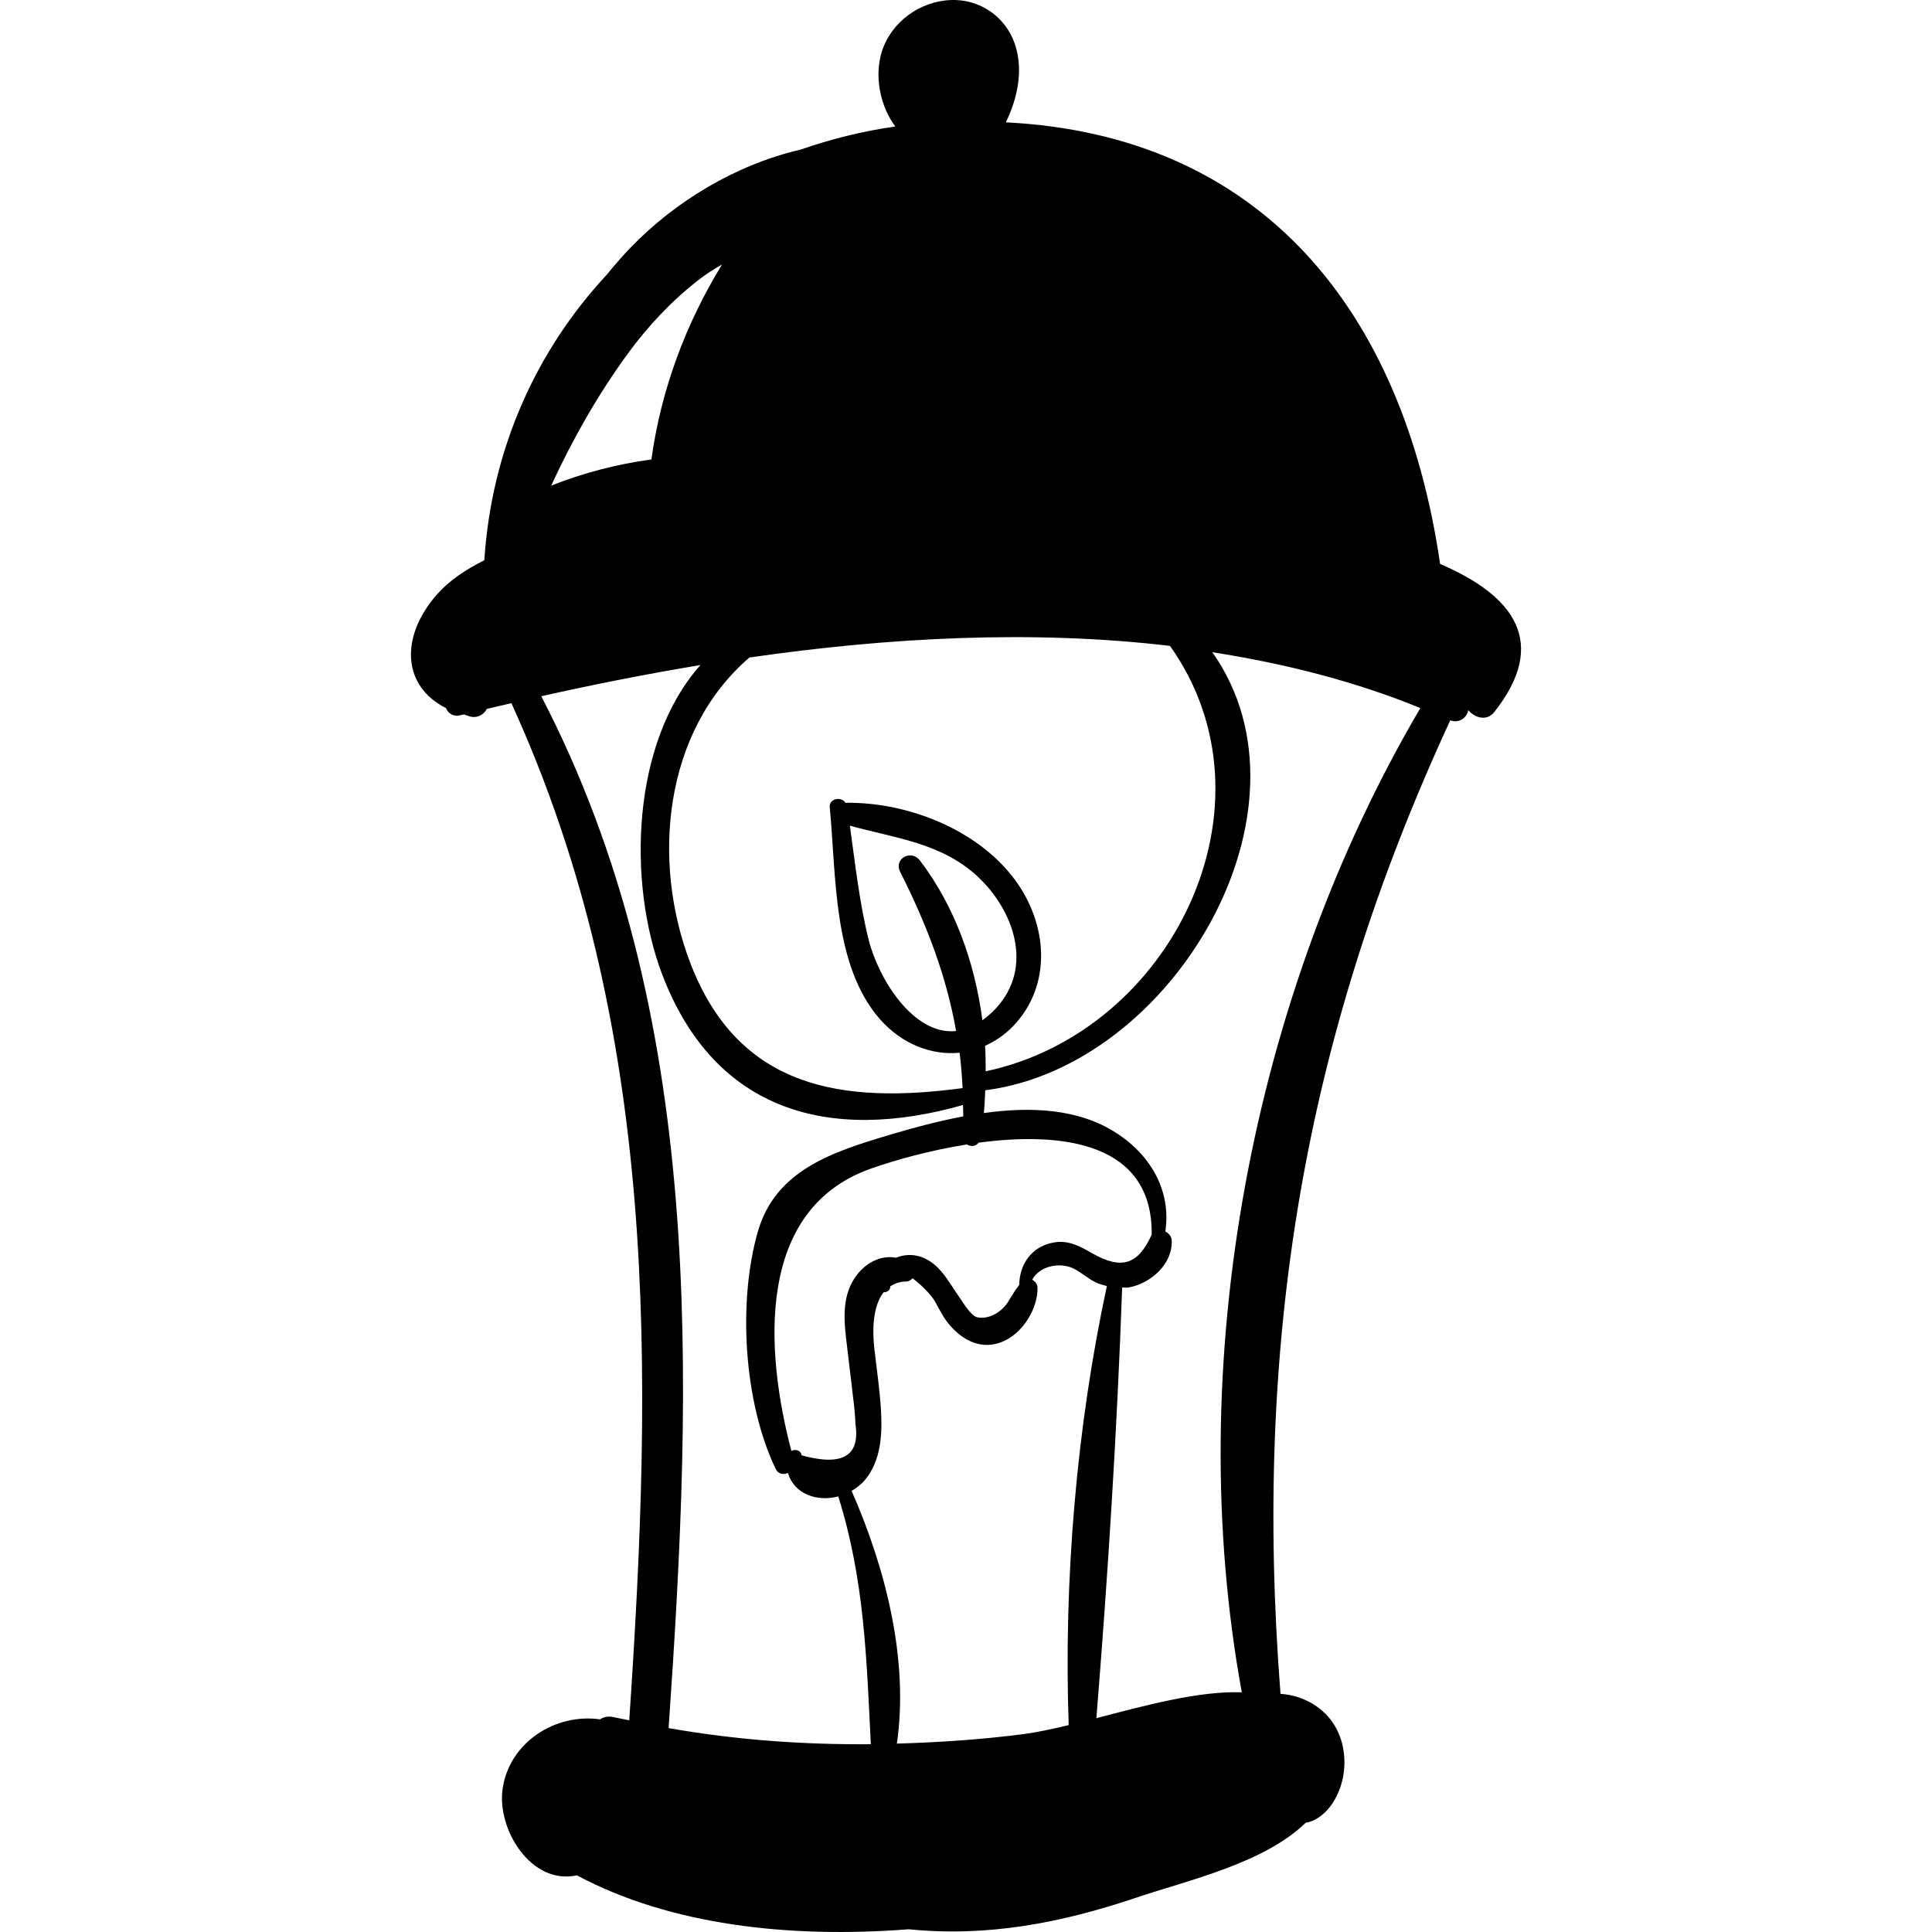 <?xml version="1.0" encoding="iso-8859-1"?>
<!-- Generator: Adobe Illustrator 18.0.0, SVG Export Plug-In . SVG Version: 6.00 Build 0)  -->
<!DOCTYPE svg PUBLIC "-//W3C//DTD SVG 1.1//EN" "http://www.w3.org/Graphics/SVG/1.1/DTD/svg11.dtd">
<svg version="1.1" id="Capa_1" xmlns="http://www.w3.org/2000/svg" xmlns:xlink="http://www.w3.org/1999/xlink" x="0px" y="0px"
	 viewBox="0 0 270.731 270.731" style="enable-background:new 0 0 270.731 270.731;" xml:space="preserve">
<g>
	<path d="M201.804,79.027c-5.214-35.706-25.166-60.085-60.852-61.883c1.587-3.282,2.422-7.063,1.387-10.575
		c-1.281-4.351-5.385-7.025-9.868-6.506c-4.349,0.504-8.154,3.659-9.115,7.982c-0.71,3.194,0.084,6.969,2.105,9.684
		c-4.616,0.646-9.047,1.771-13.298,3.241c-9.015,2.099-17.511,7.208-23.805,13.731c-1.093,1.132-2.213,2.411-3.332,3.795
		C75.184,49.07,68.879,62.886,67.869,78.504c-2.683,1.341-4.996,2.914-6.675,4.837c-5.211,5.974-4.777,12.848,1.306,15.881
		c0.289,0.713,0.983,1.257,1.961,1.014c0.171-0.042,0.35-0.083,0.522-0.125c0.36,0.098,0.652,0.247,1.039,0.324
		c0.979,0.194,1.812-0.359,2.206-1.102c1.13-0.273,2.29-0.53,3.433-0.797c20.726,45.419,19.834,93.429,16.515,142.529
		c-0.733-0.155-1.46-0.279-2.195-0.445c-0.758-0.171-1.4-0.02-1.891,0.314c-6.253-0.899-12.748,3.226-13.663,9.768
		c-0.794,5.683,4.006,13.484,10.411,12.089c13.036,6.964,29.712,8.857,46.497,7.557c10.95,1.096,21.229-0.832,31.935-4.444
		c7.206-2.432,17.814-4.771,23.706-10.488c1.273-0.157,2.56-1.174,3.307-2.121c2.847-3.604,2.876-9.43-0.274-12.854
		c-1.729-1.878-4.124-2.926-6.573-3.08c-3.813-49.221,3.185-91.84,23.79-136.426c1.244,0.485,2.36-0.399,2.527-1.42
		c0.906,1.086,2.592,1.584,3.628,0.277C217.04,90.117,212.26,83.511,201.804,79.027z M163.952,90.508
		c15.789,22.221,0.325,54.065-25.828,59.616c-0.003-1.191-0.007-2.382-0.085-3.577c1.395-0.631,2.736-1.508,3.932-2.756
		c5.552-5.796,4.797-14.341,0.271-20.481c-5.221-7.083-15.114-10.954-23.771-10.812c-0.532-0.919-2.322-0.625-2.201,0.607
		c0.921,9.387,0.395,22.211,7.07,29.75c3.019,3.409,7.139,5.061,11.129,4.661c0.205,1.62,0.335,3.279,0.418,4.962
		c-16.786,2.245-31.413,0.168-38.183-17.609c-5.442-14.291-3.697-32.407,8.312-42.731C124.52,89.317,144.665,88.238,163.952,90.508z
		 M118.823,189.74c0.222,1.997,0.497,3.988,0.706,5.986c0.178,1.277,0.294,2.559,0.349,3.847c0.662,4.473-1.851,5.928-7.538,4.365
		c-0.158-0.772-0.876-0.883-1.448-0.625c-3.658-13.929-5.093-33.828,11.157-39.56c3.502-1.236,8.353-2.57,13.446-3.383
		c0.542,0.346,1.261,0.286,1.637-0.244c11.857-1.597,24.423,0.023,24.254,12.899c-0.005,0.009-0.014,0.009-0.019,0.018
		c-1.885,4.183-4.204,4.891-8.212,2.636c-1.809-1.018-3.385-1.953-5.53-1.564c-3.137,0.568-4.761,3.12-4.801,5.938
		c-0.598,0.759-1.051,1.546-1.584,2.407c-0.818,1.322-2.611,2.486-4.298,2.13c-0.892-0.188-1.992-2.082-2.534-2.848
		c-1.491-2.106-2.698-4.688-5.326-5.607c-1.195-0.418-2.452-0.333-3.516,0.11c-2.537-0.496-5.139,1.201-6.374,3.866
		C117.804,183.113,118.473,186.59,118.823,189.74z M126.151,122.196c3.828,7.583,6.486,14.691,7.827,22.278
		c-5.939,0.638-10.869-7.239-12.264-12.829c-1.295-5.186-1.871-10.618-2.624-15.943c6.268,1.739,12.756,2.381,17.844,7.068
		c5.101,4.698,8.016,12.777,2.585,18.57c-0.623,0.665-1.242,1.179-1.858,1.625c-1.06-8.111-3.894-16.014-8.749-22.382
		C127.687,118.977,125.2,120.311,126.151,122.196z M87.974,49.558c2.841-3.885,6.135-7.389,9.93-10.346
		c1.049-0.817,2.153-1.512,3.279-2.155c-5.097,8.32-8.558,17.566-9.902,27.327c-4.824,0.651-9.547,1.884-14.039,3.662
		C80.212,61.583,83.841,55.209,87.974,49.558z M93.693,242.16c3.404-49.08,5.233-100.157-17.844-144.597
		c7.245-1.625,14.713-3.112,22.306-4.369c-9.733,10.946-10.215,30.565-5.373,43.321c7.359,19.39,23.591,23.61,42.164,18.329
		c0.008,0.535,0.044,1.051,0.039,1.594c-3.658,0.694-7.209,1.656-10.351,2.596c-7.926,2.371-15.941,4.921-18.424,13.513
		c-2.86,9.895-1.978,24.014,2.49,33.298c0.351,0.731,1.104,0.833,1.714,0.566c0.896,2.996,4.103,4.059,7.054,3.284
		c3.675,11.696,3.963,22.751,4.562,34.723C112.572,244.49,103.186,243.829,93.693,242.16z M143.463,242.994
		c-6.007,0.785-11.909,1.162-17.784,1.337c1.709-11.8-1.628-24.698-6.347-35.414c0.682-0.403,1.33-0.88,1.866-1.522
		c2.264-2.708,2.447-6.393,2.256-9.75c-0.17-2.974-0.633-5.943-0.956-8.903c-0.254-2.328-0.212-5.721,1.328-7.657
		c0.456,0.007,0.938-0.265,0.923-0.8c0-0.015,0.005-0.019,0.005-0.034c0.606-0.391,1.316-0.669,2.246-0.674
		c0.355-0.003,0.64-0.199,0.872-0.448c1.349,0.966,2.716,2.466,3.144,3.234c0.656,1.177,1.214,2.359,2.115,3.382
		c1.303,1.48,3.026,2.681,5.073,2.715c3.989,0.067,7.222-4.314,7.186-8.009c-0.005-0.511-0.334-0.913-0.75-1.12
		c1.069-1.995,4.011-2.546,5.968-1.487c0.976,0.528,1.817,1.28,2.808,1.789c0.549,0.282,1.12,0.431,1.691,0.584
		c-4.264,19.766-6.061,41.304-5.35,61.521C147.506,242.281,145.365,242.745,143.463,242.994z M174.011,237.144
		c-6.031-0.216-13.53,1.843-20.376,3.621c1.616-19.997,2.904-40.316,3.613-60.345c0.308-0.015,0.603,0.053,0.919-0.006
		c3.12-0.584,6.167-3.276,6.025-6.609c-0.024-0.562-0.421-0.984-0.891-1.25c0.824-5.546-1.906-10.594-6.904-13.813
		c-5.307-3.419-11.99-3.681-18.53-2.771c0.111-1.065,0.148-2.149,0.196-3.228c0.034-0.002,0.049,0.032,0.084,0.027
		c26.32-3.425,47.304-39.326,31.736-61.375c10.065,1.575,19.877,4.03,29.152,7.827C175.334,139.505,165.635,191.222,174.011,237.144
		z"/>
</g>
<g>
</g>
<g>
</g>
<g>
</g>
<g>
</g>
<g>
</g>
<g>
</g>
<g>
</g>
<g>
</g>
<g>
</g>
<g>
</g>
<g>
</g>
<g>
</g>
<g>
</g>
<g>
</g>
<g>
</g>
</svg>
